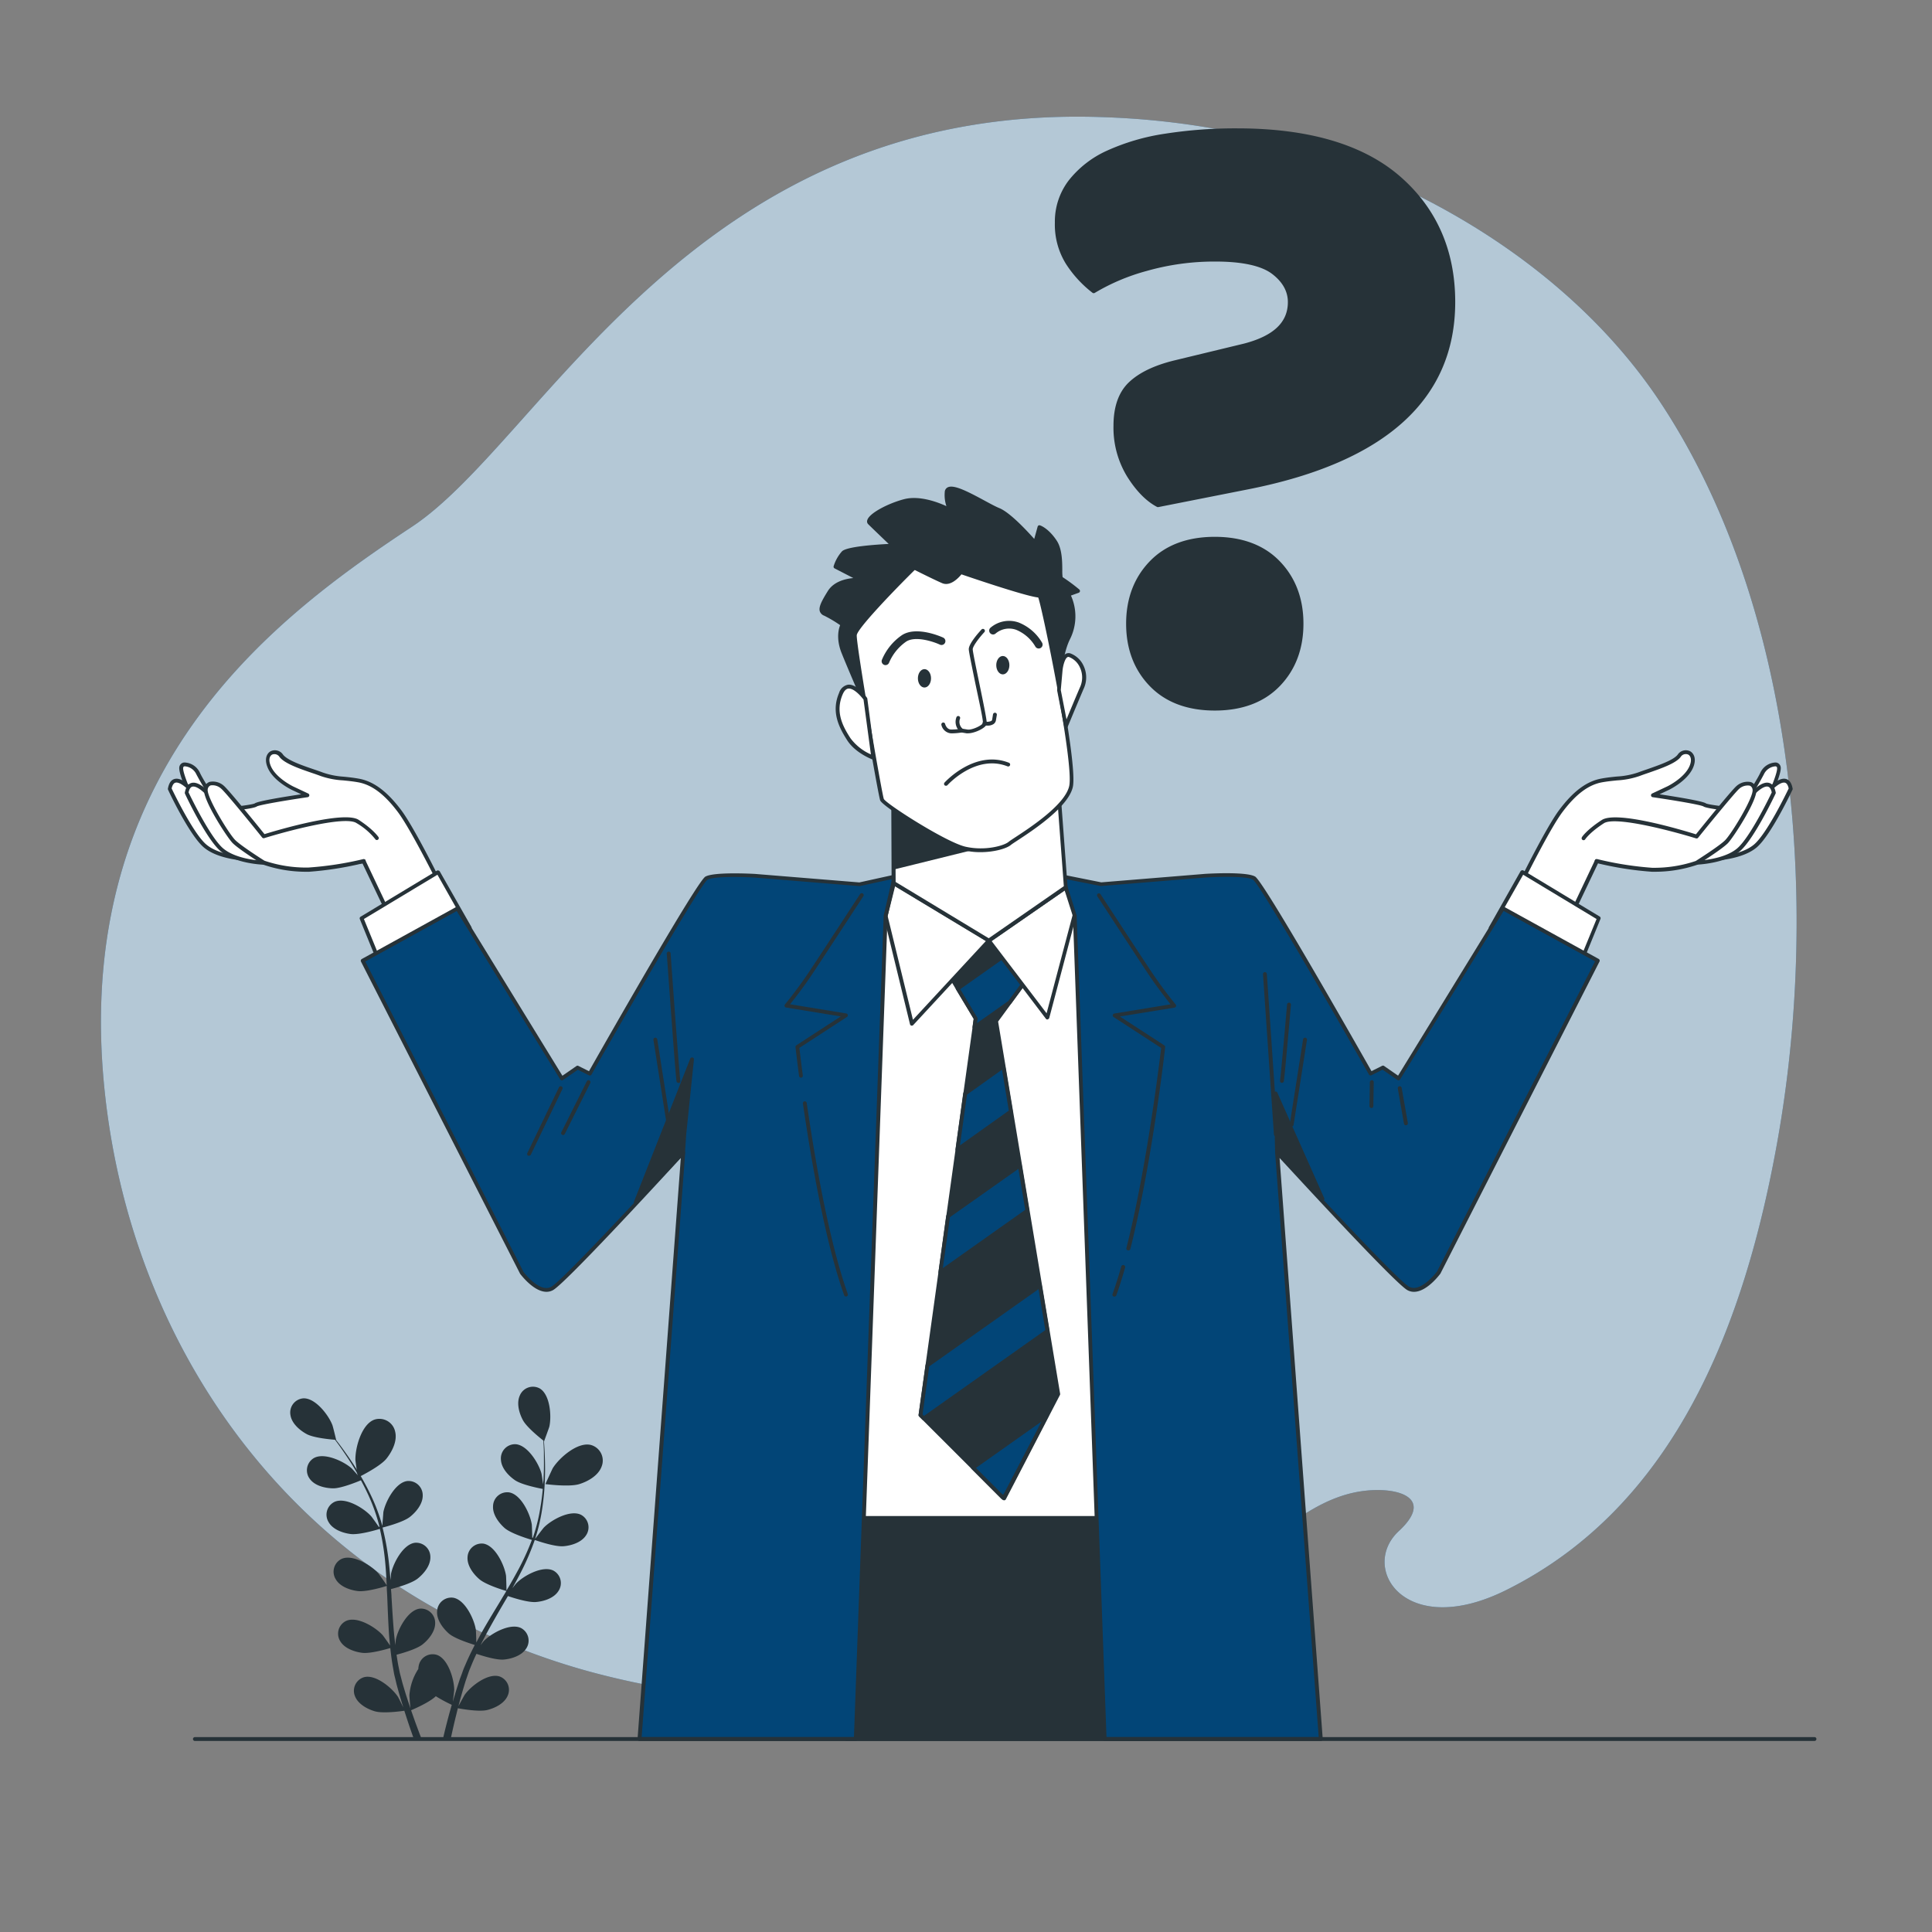<svg xmlns="http://www.w3.org/2000/svg" viewBox="0 0 500 500"><rect x="0" y="0" width="500" height="500" fill="#808080" stroke="none"/><g id="freepik--background-simple--inject-41"><path d="M433.62,110.35q-2.3-3.84-4.8-7.53c-22.23-32.66-59.23-55-95.19-65.14a204.26,204.26,0,0,0-48.08-7.36c-105.91-3.85-144.82,83.47-178.94,106s-86.49,61-79.92,141.76c5,61.42,39.93,120.16,103.75,146.88a180.85,180.85,0,0,0,22.15,7.65,212,212,0,0,0,46.77,7.19c48.25,2.15,87.43-9.49,125.75-38.77,8.91-6.81,17.77-14.49,29.33-15.33,8.41-.61,16.37,2.4,7.59,10.53-10.32,9.54,1.59,28.31,27.79,15.27,43.77-21.78,61.77-68.78,70.25-116.57C470.48,236.26,465.44,163.32,433.62,110.35Z" style="fill:#024577"></path><path d="M433.62,110.35q-2.3-3.84-4.8-7.53c-22.23-32.66-59.23-55-95.19-65.14a204.26,204.26,0,0,0-48.08-7.36c-105.91-3.85-144.82,83.47-178.94,106s-86.49,61-79.92,141.76c5,61.42,39.93,120.16,103.75,146.88a180.85,180.85,0,0,0,22.15,7.65,212,212,0,0,0,46.77,7.19c48.25,2.15,87.43-9.49,125.75-38.77,8.91-6.81,17.77-14.49,29.33-15.33,8.41-.61,16.37,2.4,7.59,10.53-10.32,9.54,1.59,28.31,27.79,15.27,43.77-21.78,61.77-68.78,70.25-116.57C470.48,236.26,465.44,163.32,433.62,110.35Z" style="fill:#fff;opacity:0.7"></path></g><g id="freepik--Plant--inject-41"><path d="M149.94,384.08c-2.64.83-8.79,0-8.79,0s1.77-3.89,1.91-4.12c1.66-2.68,6.45-6.88,9.88-6a4.18,4.18,0,0,1,2.76,5.57C154.85,381.87,152.19,383.38,149.94,384.08Z" style="fill:#263238"></path><path d="M92.66,382.36c-.06,0-.67-4.21-.68-4.49-.09-3.15,1.59-9.29,4.92-10.47a4.17,4.17,0,0,1,5.37,3.13c.59,2.42-.8,5.15-2.28,7C98.24,379.65,92.66,382.36,92.66,382.36Z" style="fill:#263238"></path><path d="M93.73,427.75c2.06.26,6.14-.9,7.28-1.24.19,1.76.41,3.49.72,5.19.14.73.24,1.49.42,2.18s.34,1.4.5,2.09c.39,1.41.74,2.72,1.14,4,.19.67.39,1.28.59,1.92-.49-1-1.29-2.6-1.38-2.74-1.52-2.32-5.81-5.91-8.8-5.09A3.67,3.67,0,0,0,91.88,439c.79,2,3.17,3.32,5.16,3.89,2.19.63,7-.06,7.6-.15.5,1.56,1,3.08,1.48,4.49.32.93.63,1.8.93,2.65h2c-.4-1-.81-2.11-1.24-3.27s-.94-2.61-1.42-4c.54-.23,4.72-2,6.4-3.63a39,39,0,0,0,4.13,2.23c-.46,1.58-.88,3.12-1.25,4.56s-.71,2.81-1,4.11h2c.25-1.17.52-2.37.82-3.67s.66-2.7,1-4.12c.59.11,5.38,1,7.59.46,2-.49,4.44-1.68,5.3-3.69a3.67,3.67,0,0,0-2.11-5c-3-.93-7.39,2.48-9,4.74-.1.15-1.12,2-1.62,2.94.22-.86.45-1.71.7-2.6.35-1.28.76-2.63,1.16-3.93l.69-2c.22-.7.52-1.33.78-2,.4-1,.86-2,1.32-3,1.28.43,5.07,1.65,7.07,1.48s4.64-1,5.8-2.84a3.68,3.68,0,0,0-1.32-5.31c-2.79-1.37-7.68,1.34-9.61,3.33-.07.06-.43.52-.86,1.08.48-1,1-1.92,1.47-2.87,1.46-2.7,3-5.4,4.6-8.12l1-1.7c1.08.37,5.18,1.72,7.27,1.54s4.64-1,5.8-2.84a3.67,3.67,0,0,0-1.32-5.3c-2.79-1.37-7.68,1.33-9.61,3.32-.07.07-.51.63-1,1.25.83-1.49,1.64-3,2.4-4.49a65.51,65.51,0,0,0,3.41-8c.38.14,5.15,1.83,7.47,1.62,2.07-.18,4.64-1,5.81-2.84a3.67,3.67,0,0,0-1.33-5.3c-2.78-1.37-7.68,1.33-9.61,3.32-.14.14-1.69,2.15-2.22,2.89l0-.09a46.88,46.88,0,0,0,1.89-8.31,63.65,63.65,0,0,0,.62-7.58c.08-2.36,0-4.51-.07-6.42-.05-1-.12-2-.19-2.86l.05,0s1.3-3.53,1.35-3.76c.61-2.7.2-8.28-2.47-9.87a3.67,3.67,0,0,0-5.16,1.79c-.92,2-.19,4.58.79,6.41s4.43,4.6,5.29,5.27c.06.92.11,1.9.14,3,0,1.91.06,4.06-.07,6.41,0,.62-.09,1.29-.14,1.94-.15-1.11-.37-2.64-.41-2.78-.7-2.68-3.64-7.45-6.73-7.62a3.67,3.67,0,0,0-3.77,4c.1,2.19,1.95,4.16,3.66,5.33s6.2,2.07,7.17,2.24c-.13,1.44-.3,2.92-.56,4.45a46.85,46.85,0,0,1-2,8.18l-.17,0c0-1-.09-3.23-.11-3.41-.41-2.75-2.8-7.81-5.86-8.32a3.67,3.67,0,0,0-4.17,3.53c-.15,2.19,1.48,4.34,3,5.7,1.81,1.55,6.86,3,7.05,3.07a64.52,64.52,0,0,1-3.47,7.63c-1,1.83-2,3.65-3.1,5.46,0-.73-.09-3.61-.12-3.82-.4-2.74-2.79-7.8-5.85-8.31A3.68,3.68,0,0,0,121,403c-.14,2.18,1.48,4.34,3.05,5.69,1.76,1.52,6.6,2.94,7,3.06-.49.82-1,1.65-1.48,2.47-1.62,2.68-3.26,5.35-4.79,8.05-.53.93-1,1.87-1.52,2.81,0-1.1-.08-3.1-.11-3.27-.4-2.74-2.79-7.8-5.85-8.32a3.68,3.68,0,0,0-4.18,3.53c-.14,2.19,1.48,4.34,3,5.7s5.61,2.63,6.75,3c-.81,1.57-1.58,3.14-2.26,4.72-.29.69-.62,1.38-.85,2.06s-.49,1.35-.74,2c-.45,1.39-.88,2.68-1.27,4-.2.66-.37,1.28-.56,1.93.15-1.12.36-2.89.36-3.05,0-2.78-1.58-8.14-4.53-9.11a3.67,3.67,0,0,0-4.66,2.85,4.48,4.48,0,0,0-.1.81,14.37,14.37,0,0,0-2.31,6.82c0,.17.16,2.28.27,3.35-.29-.84-.57-1.68-.85-2.56-.42-1.26-.81-2.61-1.2-3.92l-.54-2.07c-.2-.7-.31-1.4-.46-2.1-.21-1-.38-2.13-.54-3.21,1.31-.34,5.15-1.42,6.72-2.66s3.32-3.38,3.27-5.57a3.67,3.67,0,0,0-4-3.69c-3.08.38-5.67,5.34-6.19,8.07,0,.09-.06.67-.11,1.37-.13-1.06-.26-2.12-.36-3.2-.27-3.06-.45-6.18-.64-9.31,0-.65-.09-1.31-.13-2,1.1-.28,5.27-1.41,6.91-2.72s3.33-3.38,3.28-5.57a3.68,3.68,0,0,0-4-3.69c-3.08.39-5.67,5.35-6.19,8.07,0,.1-.07.8-.13,1.59-.13-1.7-.28-3.4-.48-5.07A66,66,0,0,0,99,395.33c.39-.1,5.3-1.33,7.12-2.78,1.62-1.29,3.33-3.38,3.28-5.57a3.68,3.68,0,0,0-4-3.69c-3.08.39-5.67,5.35-6.19,8.07,0,.2-.22,2.73-.26,3.64a.36.36,0,0,0,0-.1,47.09,47.09,0,0,0-3-8,66.17,66.17,0,0,0-3.67-6.67c-1.24-2-2.49-3.77-3.61-5.32-.61-.84-1.18-1.59-1.73-2.28H87s-.87-3.65-1-3.87c-1-2.59-4.4-7-7.5-6.87a3.68,3.68,0,0,0-3.33,4.34c.33,2.16,2.38,3.92,4.2,4.91s6.24,1.39,7.32,1.47c.56.74,1.14,1.53,1.76,2.42,1.08,1.57,2.29,3.35,3.48,5.37.31.54.63,1.14.95,1.71-.74-.85-1.76-2-1.88-2.1-2.06-1.85-7.14-4.21-9.81-2.64a3.68,3.68,0,0,0-1,5.38c1.29,1.77,3.92,2.39,6,2.43s6.31-1.7,7.22-2.08c.69,1.27,1.36,2.59,2,4a47.36,47.36,0,0,1,2.8,8l-.16.07c-.59-.86-1.86-2.65-2-2.78-1.85-2.07-6.63-5-9.47-3.71a3.68,3.68,0,0,0-1.53,5.25c1.08,1.9,3.63,2.81,5.68,3.07,2.37.3,7.38-1.27,7.57-1.33A64.42,64.42,0,0,1,99.66,404c.2,2.07.32,4.16.42,6.27-.39-.62-2.06-3-2.2-3.12-1.85-2.07-6.63-5-9.47-3.71a3.68,3.68,0,0,0-1.53,5.25c1.08,1.9,3.63,2.81,5.68,3.07,2.31.3,7.13-1.19,7.53-1.32,0,1,.1,1.91.13,2.87.13,3.13.24,6.27.44,9.36.07,1.08.18,2.13.29,3.19-.62-.91-1.78-2.54-1.9-2.67-1.85-2.07-6.63-5-9.47-3.7a3.66,3.66,0,0,0-1.53,5.24C89.13,426.58,91.68,427.49,93.73,427.75Z" style="fill:#263238"></path></g><g id="freepik--Symbol--inject-41"><path d="M299.66,130.78q-4-2.1-7.48-7.6a23.55,23.55,0,0,1-3.51-13q0-7.24,3.86-10.87t11.34-5.5L322.1,89.4q11.7-3,11.69-11.22,0-4.44-4.32-7.72t-14.85-3.27a64.23,64.23,0,0,0-18,2.45,53.32,53.32,0,0,0-13.56,5.73A28.9,28.9,0,0,1,276.28,68a18.73,18.73,0,0,1-2.81-10.41A17,17,0,0,1,277,47a25.88,25.88,0,0,1,9.7-7.48,55.84,55.84,0,0,1,14.73-4.33,117,117,0,0,1,18.82-1.4Q347.82,33.75,362,46t14.14,32.15q0,37.41-52.84,47.93Zm-7.72,30.63q0-9.58,6-15.78t16.49-6.2q10.51,0,16.48,6.2t6,15.78q0,9.6-6,15.78t-16.48,6.2q-10.53,0-16.49-6.2T291.94,161.41Z" style="fill:#263238"></path><path d="M314.39,183.89c-7.12,0-12.79-2.14-16.85-6.35s-6.1-9.63-6.1-16.13,2.05-11.92,6.1-16.13,9.73-6.35,16.85-6.35,12.79,2.14,16.84,6.35,6.1,9.64,6.1,16.13-2.05,11.93-6.1,16.13S321.51,183.89,314.39,183.89Zm0-44c-6.84,0-12.27,2-16.13,6s-5.82,9.21-5.82,15.43,2,11.42,5.82,15.44,9.29,6,16.13,6,12.26-2,16.12-6,5.82-9.21,5.82-15.44S334.38,150,330.51,146,321.23,139.93,314.39,139.93Zm-14.73-8.65a.53.53,0,0,1-.24-.06c-2.71-1.43-5.29-4-7.67-7.77a24.24,24.24,0,0,1-3.58-13.24c0-4.95,1.35-8.73,4-11.24s6.52-4.35,11.57-5.61L322,88.91c7.6-2,11.3-5.49,11.3-10.73,0-2.78-1.38-5.25-4.12-7.32s-7.68-3.17-14.55-3.17a64,64,0,0,0-17.86,2.43,53.34,53.34,0,0,0-13.43,5.67.53.53,0,0,1-.58,0,29.71,29.71,0,0,1-6.89-7.49A19.25,19.25,0,0,1,273,57.6a17.53,17.53,0,0,1,3.61-10.94A26.43,26.43,0,0,1,286.47,39a56.45,56.45,0,0,1,14.86-4.37,118.08,118.08,0,0,1,18.9-1.41c18.43,0,32.58,4.17,42.07,12.4s14.31,19.19,14.31,32.53c0,25.09-17.91,41.38-53.24,48.42l-23.62,4.67Zm15-64.59c7.09,0,12.19,1.13,15.15,3.37s4.52,5,4.52,8.12c0,5.68-4.05,9.62-12.06,11.7L304,94.33c-4.88,1.22-8.63,3-11.12,5.37s-3.7,5.84-3.7,10.51a23.19,23.19,0,0,0,3.43,12.71c2.23,3.5,4.63,6,7.14,7.34l23.44-4.64c34.79-6.93,52.43-22.89,52.43-47.44,0-13-4.7-23.73-14-31.78s-23.23-12.15-41.41-12.15a116.08,116.08,0,0,0-18.74,1.4,55.58,55.58,0,0,0-14.6,4.28,25.45,25.45,0,0,0-9.51,7.34A16.51,16.51,0,0,0,274,57.6a18.25,18.25,0,0,0,2.73,10.13,28.47,28.47,0,0,0,6.39,7,54.91,54.91,0,0,1,13.39-5.6A64.86,64.86,0,0,1,314.62,66.69Z" style="fill:#263238"></path></g><g id="freepik--Character--inject-41"><polygon points="217.09 289.92 219.07 450.06 297.4 450.06 290.96 291.9 217.09 289.92" style="fill:#263238"></polygon><path d="M297.4,450.56H219.07a.5.5,0,0,1-.5-.5l-2-160.14a.55.55,0,0,1,.15-.36.49.49,0,0,1,.37-.14l73.87,2a.51.51,0,0,1,.49.48L297.9,450a.46.46,0,0,1-.14.36A.48.48,0,0,1,297.4,450.56Zm-77.84-1h77.32l-6.4-157.17-72.89-2Z" style="fill:#263238"></path><polygon points="217.09 232.71 219.07 392.85 297.4 392.85 290.96 234.69 217.09 232.71" style="fill:#fff"></polygon><path d="M297.4,393.35H219.07a.5.5,0,0,1-.5-.5l-2-160.13a.51.51,0,0,1,.15-.36.46.46,0,0,1,.37-.15l73.87,2a.49.49,0,0,1,.49.47l6.44,158.16a.48.48,0,0,1-.14.37A.51.51,0,0,1,297.4,393.35Zm-77.84-1h77.32l-6.4-157.17-72.89-2Z" style="fill:#263238"></path><polygon points="244.34 249.98 252.5 263.58 238.23 366.22 259.75 387.75 273.8 360.79 257.71 264.26 265.87 253.16 256.81 238.65 244.34 249.98" style="fill:#263238"></polygon><path d="M259.75,388.25a.47.47,0,0,1-.35-.15l-21.53-21.52a.52.52,0,0,1-.14-.43L252,263.68l-8.06-13.44a.49.49,0,0,1,.09-.63l12.46-11.33a.54.54,0,0,1,.41-.12.49.49,0,0,1,.35.23l9.06,14.5a.5.5,0,0,1,0,.56l-8,10.93,16.05,96.32a.51.51,0,0,1-.05.32l-14,27a.5.5,0,0,1-.37.26Zm-21-22.2,20.86,20.86,13.66-26.21-16.06-96.36a.52.52,0,0,1,.09-.38l8-10.83-8.57-13.7L245,250.08l8,13.24a.55.55,0,0,1,.07.33Z" style="fill:#263238"></path><polygon points="252.5 263.58 252.19 265.83 261.29 259.39 265.87 253.16 261.5 246.16 247.85 255.82 252.5 263.58" style="fill:#024577"></polygon><path d="M252.19,266.33a.5.5,0,0,1-.26-.08.5.5,0,0,1-.24-.49l.29-2.08-4.56-7.6a.49.49,0,0,1,.14-.67l13.65-9.65a.53.53,0,0,1,.39-.09.5.5,0,0,1,.32.23l4.37,7a.5.5,0,0,1,0,.56l-4.57,6.23a.6.6,0,0,1-.12.11l-9.1,6.44A.53.53,0,0,1,252.19,266.33ZM248.51,256l4.42,7.36a.55.55,0,0,1,.07.33l-.16,1.1,8.1-5.72,4.33-5.9-3.91-6.25Z" style="fill:#263238"></path><polygon points="247.78 297.55 261.63 287.75 259.68 276.05 249.79 283.04 247.78 297.55" style="fill:#024577"></polygon><path d="M247.78,298a.48.48,0,0,1-.26-.07.51.51,0,0,1-.24-.49l2-14.51a.5.5,0,0,1,.21-.34l9.88-7a.49.49,0,0,1,.48-.05.51.51,0,0,1,.3.38l1.95,11.7a.51.51,0,0,1-.2.49L248.07,298A.52.52,0,0,1,247.78,298Zm2.48-14.71-1.83,13.14,12.65-9-1.76-10.6Z" style="fill:#263238"></path><polygon points="260.15 386.98 270.94 366.27 251.81 379.81 259.47 387.47 260.15 386.98" style="fill:#024577"></polygon><path d="M259.47,388a.51.51,0,0,1-.36-.15l-7.65-7.66a.49.49,0,0,1-.15-.4.49.49,0,0,1,.21-.36l19.13-13.53a.5.5,0,0,1,.62,0,.49.49,0,0,1,.11.6L260.6,387.21a.55.55,0,0,1-.16.18l-.68.48A.46.46,0,0,1,259.47,388Zm.68-1h0Zm-7.57-7.11,6.94,6.94.24-.17,9.78-18.76Z" style="fill:#263238"></path><polygon points="263.94 301.63 245.38 314.76 243.37 329.26 265.89 313.33 263.94 301.63" style="fill:#024577"></polygon><path d="M243.37,329.76a.48.48,0,0,1-.26-.07.5.5,0,0,1-.24-.5l2-14.5a.52.52,0,0,1,.2-.34l18.56-13.12a.5.5,0,0,1,.79.32l1.94,11.7a.47.47,0,0,1-.2.49l-22.52,15.93A.52.52,0,0,1,243.37,329.76ZM245.85,315,244,328.19l21.33-15.09-1.77-10.6Z" style="fill:#263238"></path><polygon points="269.13 332.76 240.02 353.35 238.23 366.22 239.09 367.08 271.08 344.46 269.13 332.76" style="fill:#024577"></polygon><path d="M239.09,367.58a.5.5,0,0,1-.36-.14l-.86-.86a.52.52,0,0,1-.14-.43l1.79-12.87a.54.54,0,0,1,.21-.34l29.11-20.59a.5.5,0,0,1,.78.33l1.95,11.7a.53.53,0,0,1-.2.49l-32,22.62A.52.52,0,0,1,239.09,367.58Zm-.33-1.53.38.38,31.39-22.2-1.76-10.6-28.29,20Z" style="fill:#263238"></path><polygon points="255.9 243.41 235.96 264.94 229.16 237.07 231.29 228.53 255.9 243.41" style="fill:#fff"></polygon><path d="M236,265.44l-.13,0a.5.5,0,0,1-.36-.36l-6.79-27.87a.49.49,0,0,1,0-.24l2.13-8.54a.52.52,0,0,1,.29-.34.51.51,0,0,1,.45,0L256.16,243a.5.5,0,0,1,.24.36.51.51,0,0,1-.13.41l-19.94,21.53A.52.52,0,0,1,236,265.44Zm-6.28-28.37,6.55,26.85,18.89-20.4-23.5-14.21Z" style="fill:#263238"></path><polygon points="255.9 243.41 271.08 263.35 278.33 235.94 275.84 229.59 255.9 243.41" style="fill:#fff"></polygon><path d="M271.08,263.85a.53.53,0,0,1-.4-.19l-15.18-20a.46.46,0,0,1-.09-.38.48.48,0,0,1,.21-.33l19.93-13.82a.53.53,0,0,1,.44-.07.56.56,0,0,1,.32.3l2.49,6.34a.55.55,0,0,1,0,.31l-7.25,27.42a.48.48,0,0,1-.39.36Zm-14.46-20.32,14.24,18.71L277.81,236l-2.2-5.6Z" style="fill:#263238"></path><path d="M113.6,228.27s-6.8-13.84-10.2-18.37-6.81-7.26-10.66-7.94-6.58-.45-9.53-1.59-8.85-2.72-10.43-4.76-4.54-.68-3.18,2.72S75.73,204,75.73,204l3.85,1.81s-12.47,1.82-13.38,2.5-11.8,1.59-11.8,1.59,4.77,8.39,11.57,12.25,28.13.68,28.13.68l6.35,13.38Z" style="fill:#fff"></path><path d="M100.45,236.71l-.15,0a.5.5,0,0,1-.3-.27l-6.2-13c-3,.42-21.61,2.87-28.07-.79C58.88,218.7,54.17,210.49,54,210.14a.51.51,0,0,1,0-.48.49.49,0,0,1,.4-.26c5.19-.43,10.93-1.11,11.55-1.49.79-.6,8-1.76,12-2.35l-2.36-1.11c-.2-.09-5-2.39-6.37-5.93-.87-2.18-.12-3.56.79-4.08a2.52,2.52,0,0,1,3.24.86c1.14,1.47,5,2.8,7.86,3.77.88.3,1.7.58,2.36.83A20.17,20.17,0,0,0,88.88,201c1.22.12,2.49.25,3.94.51,3.84.67,7.32,3.26,11,8.13,3.39,4.52,10,17.88,10.25,18.45a.5.5,0,0,1-.19.65l-13.15,7.94A.59.59,0,0,1,100.45,236.71ZM94.1,222.33a.49.49,0,0,1,.45.28l6.11,12.88L113,228.08c-1.16-2.33-7-13.87-10-17.88-3.5-4.66-6.78-7.12-10.35-7.75-1.42-.25-2.67-.37-3.87-.49A21.32,21.32,0,0,1,83,200.84c-.65-.25-1.45-.53-2.32-.82-3.12-1.07-7-2.4-8.33-4.1a1.55,1.55,0,0,0-1.95-.62c-.57.33-1,1.26-.36,2.84,1.27,3.19,5.82,5.39,5.87,5.41l3.85,1.81a.52.52,0,0,1,.29.53.51.51,0,0,1-.43.42c-5.89.86-12.5,2-13.16,2.4-.86.65-8,1.34-11.24,1.62,1.29,2,5.48,8.27,11,11.38,6.58,3.73,27.59.65,27.8.62Z" style="fill:#263238"></path><path d="M50.11,207.66s-3.5-7.45-3.21-9.06,3.36-.58,4.38,1.61,4.53,7.45,4.53,7.45Z" style="fill:#fff"></path><path d="M55.81,208.16h-5.7a.51.51,0,0,1-.45-.29c-.6-1.27-3.56-7.68-3.25-9.36a1.39,1.39,0,0,1,1.27-1.18A4.55,4.55,0,0,1,51.74,200c1,2.14,4.45,7.34,4.49,7.39a.51.51,0,0,1-.42.78Zm-5.38-1h4.45a77.58,77.58,0,0,1-4.05-6.74,3.58,3.58,0,0,0-3-2.1c-.32,0-.39.2-.42.37C47.21,199.71,49.11,204.3,50.43,207.16Z" style="fill:#263238"></path><path d="M43.9,204.11s5.44,11.57,9.07,14.74,10.89,3.41,10.89,3.41-8.62-9.08-10.43-12.48S45,198.21,43.9,204.11Z" style="fill:#fff"></path><path d="M63.86,222.76h0c-.3,0-7.48-.27-11.2-3.53s-9-14.43-9.19-14.91a.45.45,0,0,1,0-.3c.28-1.49.93-2.32,1.92-2.47,2.82-.43,7.19,5.47,8.54,8,1.76,3.3,10.27,12.27,10.35,12.36a.51.51,0,0,1-.36.85ZM44.42,204.05c.65,1.36,5.59,11.55,8.88,14.43,2.56,2.24,7.11,3,9.31,3.18-2.26-2.42-8.13-8.84-9.63-11.64s-5.51-7.79-7.5-7.48C45,202.62,44.63,203.12,44.42,204.05Z" style="fill:#263238"></path><path d="M48.28,205.13s5.44,11.57,9.07,14.75,10.89,3.4,10.89,3.4-8.62-9.07-10.43-12.48S49.41,199.24,48.28,205.13Z" style="fill:#fff"></path><path d="M68.24,223.78h0c-.3,0-7.47-.27-11.2-3.53s-9-14.43-9.19-14.9a.48.48,0,0,1,0-.31q.43-2.23,1.92-2.46c2.83-.44,7.19,5.46,8.54,8,1.76,3.3,10.27,12.27,10.35,12.37a.49.49,0,0,1,.1.54A.51.51,0,0,1,68.24,223.78ZM48.8,205.07c.65,1.36,5.59,11.55,8.88,14.43,2.57,2.24,7.11,3,9.32,3.18-2.27-2.42-8.14-8.83-9.63-11.64s-5.52-7.77-7.51-7.47C49.36,203.64,49,204.15,48.8,205.07Z" style="fill:#263238"></path><path d="M97.5,216.93s-1.14-1.82-5-4.31-24.27,3.85-24.27,3.85-9.3-11.56-10.66-12.7-3.86-1.81-4.31.46,5.67,12,7.26,13.61,7.71,5.44,7.71,5.44a33.43,33.43,0,0,0,11.57,1.81,85.24,85.24,0,0,0,14.29-2.26" style="fill:#fff"></path><path d="M78.84,225.61a34.11,34.11,0,0,1-10.78-1.86L68,223.7c-.25-.16-6.19-3.9-7.79-5.51-1.41-1.41-7.93-11.43-7.4-14.06a2.17,2.17,0,0,1,1.4-1.77,4.23,4.23,0,0,1,3.72,1c1.28,1.07,9.09,10.73,10.52,12.51,3.23-1,20.58-6.15,24.36-3.7s5.09,4.39,5.14,4.46a.49.49,0,0,1-.16.69.48.48,0,0,1-.68-.16h0A17.41,17.41,0,0,0,92.24,213c-3-1.95-18.24,2.16-23.85,3.91a.5.5,0,0,1-.54-.16c-3.2-4-9.54-11.76-10.59-12.63a3.3,3.3,0,0,0-2.75-.86,1.22,1.22,0,0,0-.75,1c-.38,1.88,5.39,11.42,7.12,13.15,1.46,1.46,7,5,7.58,5.35a33.74,33.74,0,0,0,11.33,1.76A85.81,85.81,0,0,0,94,222.34a.5.5,0,0,1,.24,1,86.21,86.21,0,0,1-14.39,2.28C79.49,225.61,79.16,225.61,78.84,225.61Z" style="fill:#263238"></path><polygon points="121.52 240.14 113.35 225.69 93.56 237.63 98.58 249.89 121.52 240.14" style="fill:#fff"></polygon><path d="M98.58,250.39a.65.65,0,0,1-.19,0,.51.51,0,0,1-.27-.27l-5-12.26a.51.51,0,0,1,.21-.62l19.79-11.94a.49.49,0,0,1,.39,0,.52.52,0,0,1,.31.23L122,239.9a.51.51,0,0,1,0,.4.49.49,0,0,1-.28.3l-22.94,9.75A.65.65,0,0,1,98.58,250.39Zm-4.4-12.55,4.67,11.39,22-9.33-7.64-13.52Z" style="fill:#263238"></path><path d="M229.16,237.07l-7.71,213H165.52l11.31-151.78s-30.48,33.31-33.94,35.19-7.85-4.08-7.85-4.08L93.87,248.63l24.51-13.51,27,44,4.08-2.83,3.14,1.57s28-49.33,30.17-50.59,12.57-.63,12.57-.63l27,2.2,9.15-2Z" style="fill:#024577"></path><path d="M221.45,450.56H165.52a.51.51,0,0,1-.37-.16A.53.53,0,0,1,165,450l11.2-150.34c-5.32,5.8-29.91,32.5-33.09,34.23-3.79,2.07-8.31-4-8.5-4.23L93.42,248.86a.51.51,0,0,1,.21-.67l24.51-13.51a.51.51,0,0,1,.67.17l26.74,43.55,3.66-2.53a.5.5,0,0,1,.5,0l2.72,1.36c3.79-6.68,27.92-49.11,30.12-50.36s11.77-.76,12.85-.7l27,2.2,9.07-2a.49.49,0,0,1,.46.13.51.51,0,0,1,.13.47l-2.36,10.17L222,450.07A.51.51,0,0,1,221.45,450.56Zm-55.39-1H221l7.69-212.51a.44.44,0,0,1,0-.1l2.19-9.45-8.37,1.82h-.15l-27-2.2c-2.83-.17-10.58-.41-12.28.56-1.68,1.14-18.85,30.77-30,50.41a.5.5,0,0,1-.66.2l-2.88-1.44-3.84,2.66a.49.49,0,0,1-.39.08.5.5,0,0,1-.32-.23L118.2,235.78,94.54,248.83l40.94,80.33h0s4.14,5.53,7.17,3.87c2.68-1.46,23.29-23.59,33.81-35.09a.5.5,0,0,1,.57-.12.51.51,0,0,1,.3.5Z" style="fill:#263238"></path><polygon points="177.14 293.56 179.09 274.16 164.54 311.16 176.83 298.28 177.14 293.56" style="fill:#263238"></polygon><path d="M164.54,311.66a.5.5,0,0,1-.27-.08.5.5,0,0,1-.2-.6l14.56-37a.51.51,0,0,1,.58-.31.5.5,0,0,1,.38.54l-2,19.4-.31,4.7a.5.5,0,0,1-.14.31L164.9,311.5A.48.48,0,0,1,164.54,311.66Zm13.69-34L165.94,309l10.4-10.91.3-4.53v0Zm-1.4,20.57h0Z" style="fill:#263238"></path><path d="M175.57,280.24a.5.5,0,0,1-.49-.43c-.32-2.19-2.43-31.77-2.52-33a.5.5,0,1,1,1-.07c0,.31,2.2,30.8,2.51,33a.5.5,0,0,1-.43.56Z" style="fill:#263238"></path><path d="M173.06,291.55a.5.5,0,0,1-.5-.42l-3.45-22a.49.49,0,0,1,.41-.57.51.51,0,0,1,.58.42l3.45,22a.49.49,0,0,1-.41.57Z" style="fill:#263238"></path><path d="M136.92,299.09a.44.44,0,0,1-.22,0,.5.5,0,0,1-.23-.66l8.17-17a.5.5,0,1,1,.9.43l-8.17,17A.48.48,0,0,1,136.92,299.09Z" style="fill:#263238"></path><path d="M145.72,293.75a.54.54,0,0,1-.22-.05.51.51,0,0,1-.23-.67l6.6-13.2a.49.49,0,0,1,.67-.22.5.5,0,0,1,.23.67l-6.6,13.19A.5.5,0,0,1,145.72,293.75Z" style="fill:#263238"></path><path d="M218.94,335.54a.48.48,0,0,1-.47-.33c-4.83-13.51-8.47-34.44-10.68-49.63a.5.5,0,0,1,.42-.56.51.51,0,0,1,.57.42c2.2,15.14,5.83,36,10.63,49.44a.49.49,0,0,1-.31.63A.45.45,0,0,1,218.94,335.54Z" style="fill:#263238"></path><path d="M207.3,278.9a.51.51,0,0,1-.5-.43c-.6-4.56-.93-7.45-.93-7.47a.51.51,0,0,1,.23-.48l11.48-7.47-14.12-2.3a.49.49,0,0,1-.39-.32.51.51,0,0,1,.09-.5s3.16-3.8,6.25-8.44,13.09-20,13.19-20.1a.51.51,0,0,1,.7-.15.5.5,0,0,1,.14.69c-.1.16-10.09,15.46-13.2,20.12-2.35,3.52-4.72,6.55-5.77,7.85L219,262.28a.5.5,0,0,1,.41.39.51.51,0,0,1-.22.52l-12.31,8c.1.85.4,3.45.89,7.15a.5.5,0,0,1-.43.56Z" style="fill:#263238"></path><path d="M393.73,228.27s6.8-13.84,10.21-18.37,6.8-7.26,10.66-7.94,6.57-.45,9.52-1.59,8.85-2.72,10.44-4.76,4.53-.68,3.17,2.72-6.12,5.67-6.12,5.67l-3.86,1.81s12.48,1.82,13.38,2.5,11.8,1.59,11.8,1.59-4.77,8.39-11.57,12.25-28.12.68-28.12.68l-6.35,13.38Z" style="fill:#fff"></path><path d="M406.88,236.71a.55.55,0,0,1-.25-.07l-13.16-7.94a.51.51,0,0,1-.19-.65c.28-.57,6.87-13.93,10.26-18.45,3.65-4.87,7.14-7.46,11-8.13,1.45-.26,2.72-.39,3.94-.51a20.1,20.1,0,0,0,5.49-1.06c.67-.25,1.48-.53,2.36-.83,2.84-1,6.72-2.3,7.86-3.77a2.51,2.51,0,0,1,3.24-.86c.91.52,1.67,1.9.8,4.08-1.42,3.54-6.18,5.84-6.38,5.93l-2.36,1.11c3.92.59,11.17,1.75,12,2.35.61.38,6.35,1.06,11.54,1.49a.49.49,0,0,1,.39.74c-.19.35-4.91,8.56-11.75,12.44-6.46,3.66-25.12,1.21-28.08.79l-6.19,13a.52.52,0,0,1-.31.27Zm-12.5-8.63,12.29,7.41,6.11-12.88a.51.51,0,0,1,.53-.28c.21,0,21.23,3.11,27.8-.62,5.49-3.11,9.69-9.33,11-11.38-3.21-.28-10.38-1-11.25-1.62-.64-.41-7.26-1.54-13.15-2.4a.49.49,0,0,1-.42-.42.5.5,0,0,1,.28-.53l3.85-1.81c.05,0,4.61-2.23,5.88-5.41.63-1.58.2-2.51-.36-2.84a1.56,1.56,0,0,0-2,.62c-1.32,1.7-5.21,3-8.33,4.1-.86.29-1.66.57-2.32.82a21.32,21.32,0,0,1-5.75,1.12c-1.2.12-2.45.24-3.87.49-3.56.63-6.85,3.09-10.34,7.75C401.33,214.21,395.54,225.75,394.38,228.08Z" style="fill:#263238"></path><path d="M457.22,207.66s3.5-7.45,3.21-9.06-3.36-.58-4.38,1.61-4.53,7.45-4.53,7.45Z" style="fill:#fff"></path><path d="M457.22,208.16h-5.7a.52.52,0,0,1-.44-.27.47.47,0,0,1,0-.51s3.49-5.25,4.49-7.39a4.52,4.52,0,0,1,4-2.66,1.39,1.39,0,0,1,1.27,1.18c.31,1.68-2.65,8.09-3.25,9.36A.51.51,0,0,1,457.22,208.16Zm-4.77-1h4.45c1.33-2.86,3.22-7.45,3-8.47,0-.17-.1-.33-.42-.37a3.59,3.59,0,0,0-3,2.1A77.58,77.58,0,0,1,452.45,207.16Z" style="fill:#263238"></path><path d="M463.43,204.11s-5.44,11.57-9.07,14.74-10.89,3.41-10.89,3.41,8.62-9.08,10.44-12.48S462.3,198.21,463.43,204.11Z" style="fill:#fff"></path><path d="M443.47,222.76a.5.5,0,0,1-.45-.3.51.51,0,0,1,.09-.55c.09-.09,8.6-9.06,10.36-12.36,1.35-2.53,5.72-8.44,8.54-8,1,.15,1.63,1,1.91,2.47a.51.51,0,0,1,0,.3c-.23.48-5.53,11.7-9.2,14.91s-10.9,3.52-11.2,3.53Zm18.21-20.23c-2,0-5.91,4.83-7.33,7.49s-7.37,9.22-9.63,11.64c2.2-.22,6.75-.94,9.31-3.18,3.29-2.88,8.23-13.07,8.88-14.43-.2-.93-.56-1.43-1.05-1.51Z" style="fill:#263238"></path><path d="M459.05,205.13s-5.44,11.57-9.07,14.75-10.89,3.4-10.89,3.4,8.62-9.07,10.44-12.48S457.92,199.24,459.05,205.13Z" style="fill:#fff"></path><path d="M439.09,223.78a.5.5,0,0,1-.45-.3.47.47,0,0,1,.09-.54c.09-.1,8.59-9.07,10.35-12.37,1.35-2.53,5.7-8.43,8.54-8,1,.15,1.64,1,1.92,2.46a.48.48,0,0,1,0,.31c-.22.47-5.53,11.7-9.19,14.9s-10.9,3.52-11.2,3.53Zm18.21-20.23c-2.05,0-5.92,4.83-7.33,7.49-1.5,2.81-7.37,9.22-9.63,11.64,2.2-.22,6.75-.94,9.31-3.18,3.29-2.88,8.23-13.07,8.88-14.43-.2-.92-.56-1.43-1.06-1.5Z" style="fill:#263238"></path><path d="M409.83,216.93s1.14-1.82,5-4.31,24.27,3.85,24.27,3.85,9.3-11.56,10.66-12.7,3.86-1.81,4.31.46-5.67,12-7.26,13.61-7.71,5.44-7.71,5.44a33.43,33.43,0,0,1-11.57,1.81,85,85,0,0,1-14.28-2.26" style="fill:#fff"></path><path d="M428.5,225.61c-.33,0-.66,0-1,0a86,86,0,0,1-14.39-2.28.5.5,0,1,1,.24-1,85.39,85.39,0,0,0,14.18,2.25,33.41,33.41,0,0,0,11.33-1.76c.56-.36,6.12-3.89,7.58-5.35,1.73-1.73,7.5-11.27,7.12-13.15a1.2,1.2,0,0,0-.75-1,3.31,3.31,0,0,0-2.75.86c-1,.87-7.38,8.64-10.59,12.63a.5.5,0,0,1-.54.16c-5.61-1.74-20.84-5.85-23.85-3.91-3.68,2.38-4.82,4.14-4.83,4.15a.5.5,0,1,1-.85-.53c0-.07,1.24-1.93,5.14-4.46s21.13,2.7,24.37,3.7c1.43-1.78,9.23-11.44,10.51-12.51a4.27,4.27,0,0,1,3.72-1,2.15,2.15,0,0,1,1.4,1.77c.53,2.63-6,12.65-7.39,14.06-1.61,1.61-7.55,5.35-7.8,5.51l-.09.05A34,34,0,0,1,428.5,225.61Z" style="fill:#263238"></path><polygon points="385.81 240.14 393.98 225.69 413.78 237.63 408.75 249.89 385.81 240.14" style="fill:#fff"></polygon><path d="M408.75,250.39a.71.71,0,0,1-.2,0l-22.94-9.75a.45.45,0,0,1-.27-.3.47.47,0,0,1,0-.4l8.17-14.46a.52.52,0,0,1,.31-.23.49.49,0,0,1,.39,0L414,237.2a.51.51,0,0,1,.2.62l-5,12.26a.51.51,0,0,1-.27.27A.65.65,0,0,1,408.75,250.39ZM386.52,239.9l22,9.33,4.67-11.39-19-11.46Z" style="fill:#263238"></path><path d="M278.17,237.07l7.71,213h55.94L330.5,298.28s30.48,33.31,33.94,35.19,7.86-4.08,7.86-4.08l41.16-80.76L389,235.12l-27,44-4.09-2.83-3.14,1.57s-28-49.33-30.17-50.59-12.57-.63-12.57-.63l-27,2.2-10-2Z" style="fill:#024577"></path><path d="M341.82,450.56H285.88a.51.51,0,0,1-.5-.49l-7.71-212.92L274.43,227a.51.51,0,0,1,.11-.49.5.5,0,0,1,.47-.16l10,2,26.95-2.2c1.09-.06,10.6-.6,12.86.7s26.33,43.68,30.12,50.36l2.72-1.36a.52.52,0,0,1,.51,0l3.65,2.53,26.75-43.55a.5.5,0,0,1,.66-.17l24.51,13.51a.51.51,0,0,1,.21.67l-41.17,80.76c-.23.32-4.74,6.37-8.54,4.29-3.17-1.73-27.76-28.43-33.09-34.23L342.32,450a.5.5,0,0,1-.14.38A.48.48,0,0,1,341.82,450.56Zm-55.46-1h54.92L330,298.32a.5.5,0,0,1,.31-.5.48.48,0,0,1,.56.12C341.4,309.44,362,331.57,364.68,333c3,1.66,7.17-3.88,7.22-3.94l40.9-80.26-23.67-13.05-26.78,43.59a.48.48,0,0,1-.32.23.49.49,0,0,1-.39-.08l-3.84-2.66-2.88,1.44a.49.49,0,0,1-.65-.2c-11.14-19.64-28.31-49.27-30-50.41-1.69-1-9.44-.73-12.29-.56l-27,2.2h-.14l-9.2-1.82,3,9.42a.51.51,0,0,1,0,.13Z" style="fill:#263238"></path><polygon points="330.5 298.28 330.12 282.95 342.25 310.25 330.5 298.28" style="fill:#263238"></polygon><path d="M342.25,310.75a.47.47,0,0,1-.35-.15l-11.75-12a.53.53,0,0,1-.15-.34L329.62,283a.51.51,0,0,1,.39-.5.49.49,0,0,1,.57.28l12.13,27.3a.49.49,0,0,1-.18.61A.47.47,0,0,1,342.25,310.75ZM331,298.07l9.67,9.86-10-22.48Z" style="fill:#263238"></path><path d="M330.19,294.06a.5.5,0,0,1-.5-.46l-2.83-41.48a.5.5,0,0,1,1-.07l2.83,41.48a.5.5,0,0,1-.47.53Z" style="fill:#263238"></path><path d="M331.76,280.24h-.07a.5.5,0,0,1-.42-.56c.3-2.16,1.81-19.56,1.82-19.73a.53.53,0,0,1,.55-.46.5.5,0,0,1,.45.54c-.06.72-1.52,17.6-1.83,19.79A.51.51,0,0,1,331.76,280.24Z" style="fill:#263238"></path><path d="M334.28,291.55h-.08a.49.49,0,0,1-.42-.57l3.46-22a.5.5,0,1,1,1,.15l-3.46,22A.49.49,0,0,1,334.28,291.55Z" style="fill:#263238"></path><path d="M363.83,291.22a.51.51,0,0,1-.49-.42l-1.59-9.09a.5.5,0,1,1,1-.17l1.6,9.09a.51.51,0,0,1-.41.58Z" style="fill:#263238"></path><path d="M354.91,286.76h0a.52.52,0,0,1-.49-.51l.1-6.21a.55.55,0,0,1,.51-.49.5.5,0,0,1,.49.51l-.1,6.2A.5.5,0,0,1,354.91,286.76Z" style="fill:#263238"></path><path d="M288.4,335.54a.32.32,0,0,1-.17,0,.5.5,0,0,1-.31-.63c.76-2.12,1.52-4.52,2.26-7.14a.5.5,0,0,1,1,.27c-.75,2.64-1.52,5.07-2.28,7.2A.5.5,0,0,1,288.4,335.54Z" style="fill:#263238"></path><path d="M292,323.59l-.13,0a.5.5,0,0,1-.36-.6c5.32-21,8.6-48.57,9-51.78l-12.31-8a.49.49,0,0,1-.21-.52.48.48,0,0,1,.4-.39l14.55-2.38c-1-1.3-3.42-4.33-5.77-7.85-3.11-4.66-13.1-20-13.2-20.12a.5.5,0,0,1,.84-.54c.1.15,10.09,15.45,13.19,20.1s6.23,8.41,6.26,8.44a.53.53,0,0,1,.08.5.49.49,0,0,1-.39.32l-14.12,2.3,11.49,7.47a.5.5,0,0,1,.22.48c0,.29-3.38,29.9-9,52.21A.5.5,0,0,1,292,323.59Z" style="fill:#263238"></path><path d="M231.2,207.16l.09,21.37,24.61,14.88,19.94-13.82L274,205.35s-15.41,10-17.45,10.42S231.2,207.16,231.2,207.16Z" style="fill:#fff"></path><path d="M255.9,243.91a.48.48,0,0,1-.26-.07L231,229a.53.53,0,0,1-.25-.43l-.09-21.37a.51.51,0,0,1,.68-.47c9,3.48,23.66,8.88,25.09,8.59s11.12-6.37,17.29-10.35a.48.48,0,0,1,.49,0,.51.51,0,0,1,.28.41l1.81,24.24a.5.5,0,0,1-.22.45l-19.93,13.82A.52.52,0,0,1,255.9,243.91Zm-24.11-15.66,24.09,14.57,19.44-13.48-1.73-23.12c-3.28,2.12-15,9.62-16.9,10s-19.87-6.39-25-8.37Z" style="fill:#263238"></path><polygon points="231.54 224.44 254.91 218.65 231.29 209.01 231.54 224.44" style="fill:#263238"></polygon><path d="M231.54,224.93a.5.5,0,0,1-.31-.1.49.49,0,0,1-.19-.39L230.79,209a.51.51,0,0,1,.22-.42.49.49,0,0,1,.47,0l23.62,9.64a.5.5,0,0,1,.31.5.52.52,0,0,1-.38.45l-23.37,5.78Zm.27-15.17.22,14,21.27-5.27Z" style="fill:#263238"></path><path d="M274,180.42s-.23-9.74,2.49-15.18a12.78,12.78,0,0,0,0-11.33L279,153a43.2,43.2,0,0,0-4.3-3.17c-.68-.23.45-6.34-1.59-9.52s-4.08-3.85-4.08-3.85l-1.13,4.08s-6.12-7.25-9.52-8.61S245.25,124,245,127.4s1.14,4.76,1.14,4.76-6.8-3.86-12-2.5-10.2,4.54-9.07,5.67,6.12,5.89,6.12,5.89-11.55.45-12.91,1.81a10,10,0,0,0-2,3.63l6.57,3.4s-5.89-.46-8.16,3.17-2.72,5-1.13,5.66a38.08,38.08,0,0,1,4.53,2.72s-1.59,2.72.23,7.25,6.11,14.51,6.11,14.51,1.59-16.32,2.72-19.49,15.19-10.65,17.22-11.33,16.32,3.17,17.23,3.17,6.79,22.89,8.15,23.79S274,180.42,274,180.42Z" style="fill:#263238"></path><path d="M224.4,183.87a.5.5,0,0,1-.45-.31c0-.1-4.33-10-6.13-14.51-1.49-3.72-.78-6.29-.39-7.26a33.65,33.65,0,0,0-4.1-2.44,1.87,1.87,0,0,1-1.16-1.14c-.34-1.09.43-2.62,2.07-5.25,1.54-2.47,4.57-3.18,6.6-3.36L216,147.1a.48.48,0,0,1-.25-.58,10.39,10.39,0,0,1,2.16-3.84c1.24-1.24,8.8-1.74,12.08-1.91-1.47-1.41-4.44-4.25-5.28-5.09a1,1,0,0,1-.26-1.06c.49-1.81,5.45-4.37,9.55-5.44,3.92-1,8.6.74,10.93,1.81a9,9,0,0,1-.43-3.62,1.41,1.41,0,0,1,.72-1.22c1.51-.83,4.92.88,9.57,3.4,1.48.8,2.88,1.56,3.77,1.92,2.87,1.14,7.44,6.15,9.1,8l.88-3.18a.52.52,0,0,1,.25-.31.45.45,0,0,1,.39,0c.09,0,2.23.77,4.34,4,1.37,2.13,1.39,5.42,1.4,7.6a13,13,0,0,0,.08,1.78,44.76,44.76,0,0,1,4.31,3.19.52.52,0,0,1,.18.48.51.51,0,0,1-.33.38l-2,.72a13.14,13.14,0,0,1-.24,11.27c-2.63,5.27-2.44,14.85-2.44,14.95a.51.51,0,0,1-.15.36.47.47,0,0,1-.35.15c-.13,0-3.12,0-4.58-1-.74-.49-1.82-3.75-4.69-13.3-1.29-4.27-2.87-9.54-3.41-10.43-.46-.06-1.47-.3-3.63-.8-3.87-.91-11.92-2.81-13.22-2.38-2.12.71-15.88,8.14-16.91,11-1.09,3.08-2.67,19.2-2.69,19.36a.5.5,0,0,1-.42.45Zm-2.18-33.33c-1.48,0-5.45.26-7.14,3-1.33,2.14-2.18,3.71-2,4.42,0,.13.15.33.61.53a37.85,37.85,0,0,1,4.61,2.76.5.5,0,0,1,.15.67s-1.43,2.59.26,6.81c1.33,3.32,4,9.64,5.35,12.72.46-4.44,1.64-15.12,2.55-17.69,1.27-3.55,15.88-11.08,17.54-11.63,1.44-.49,7.33.83,13.75,2.34,1.73.41,3.37.79,3.63.8.66,0,.91.38,4.14,11.12,1.55,5.13,3.66,12.14,4.31,12.77a8.28,8.28,0,0,0,3.5.8c0-2.13.14-10.07,2.55-14.89a12.39,12.39,0,0,0,0-10.87.5.5,0,0,1,.27-.71l1.66-.6a31.18,31.18,0,0,0-3.46-2.54c-.59-.19-.59-.91-.61-2.66,0-2.06,0-5.17-1.24-7.06a10.13,10.13,0,0,0-3.34-3.41l-1,3.5a.5.5,0,0,1-.37.36.51.51,0,0,1-.49-.17c-.06-.07-6.08-7.17-9.32-8.47a42.87,42.87,0,0,1-3.88-2c-3-1.61-7.46-4-8.61-3.41-.05,0-.18.1-.2.41-.2,3.09,1,4.36,1,4.38a.49.49,0,0,1,0,.65.5.5,0,0,1-.64.13c-.06,0-6.68-3.73-11.64-2.44-4.64,1.21-8.56,3.71-8.84,4.74,1.12,1.2,6.07,5.92,6.12,6a.5.5,0,0,1-.33.86c-4.72.18-11.74.82-12.58,1.67a8.89,8.89,0,0,0-1.78,3l6.19,3.2a.51.51,0,0,1,.25.58.52.52,0,0,1-.52.37S222.56,150.54,222.22,150.54Zm52.65-1.18Z" style="fill:#263238"></path><path d="M236.64,146.89s-15.18,15-15.41,17.44,6.57,41.24,7,42.6,16.54,11.56,21.52,12.69,10.2-.23,11.56-1.36,14.5-8.61,15.86-14.73S270,155.72,269,154.14,246.84,142.35,236.64,146.89Z" style="fill:#fff"></path><path d="M253.72,220.54a18.65,18.65,0,0,1-4.05-.43c-4.75-1.08-21.32-11.31-21.89-13-.62-1.86-7.27-40.32-7.05-42.8s13-15.24,15.56-17.76a.4.4,0,0,1,.15-.1c10.08-4.48,31.85,5.38,33,7.46.94,1.64,9.6,43.47,8.21,49.75-1.16,5.23-10.42,11.29-14.37,13.88-.81.53-1.44.94-1.66,1.13C260.49,219.62,257.27,220.54,253.72,220.54Zm-16.79-73.23c-5.83,5.74-15.05,15.39-15.2,17.07-.2,2.25,6.43,40.69,7,42.39.7,1.32,16.16,11.23,21.16,12.36s9.92-.24,11.13-1.25c.26-.22.85-.61,1.75-1.2,3.85-2.52,12.87-8.42,13.94-13.26,1.31-5.88-7.2-47.34-8.1-49C267.77,153.13,247,143,236.93,147.31Z" style="fill:#263238"></path><path d="M236.64,146.89s5.26,2.6,7.43,3.57,4.57-2.41,4.57-2.41,18.63,6.39,20.4,6.09-5-7.3-12-9.95S236.68,141.87,236.64,146.89Z" style="fill:#263238"></path><path d="M268.94,154.64c-2.41,0-16.44-4.74-20.12-6-.7.86-2.84,3.21-5,2.28s-7.39-3.56-7.44-3.59a.5.5,0,0,1-.28-.45,3.5,3.5,0,0,1,1.73-2.9c4-2.71,13.85-2.36,19.39-.25,6.14,2.33,12.74,8.36,12.56,10.17a.8.8,0,0,1-.69.73Zm-20.3-7.09a.51.51,0,0,1,.17,0c6.91,2.37,18.16,6,20,6.07-.42-1.37-5.82-6.68-11.9-9-5.28-2-14.84-2.33-18.46.15a2.67,2.67,0,0,0-1.28,1.78c1.15.56,5.27,2.6,7.11,3.41,1.47.65,3.36-1.4,4-2.24A.48.48,0,0,1,248.64,147.55Z" style="fill:#263238"></path><path d="M250.54,189.78a2.38,2.38,0,0,1-.39,0l-1.27-.21a16.84,16.84,0,0,1-2.72.22,2.78,2.78,0,0,1-2.53-2.19A.51.51,0,0,1,244,187a.5.5,0,0,1,.6.36c0,.06.39,1.44,1.56,1.44a15.06,15.06,0,0,0,2.62-.22H249l1.36.22c1.21.21,3.82-1.09,4-1.66s-1.13-6.36-2-10.55c-1-4.92-1.64-8-1.64-8.59,0-1.48,2.76-4.51,3.31-5.1a.51.51,0,0,1,.71,0,.5.5,0,0,1,0,.71c-1.26,1.35-3,3.62-3,4.42,0,.56.86,4.72,1.62,8.39,1.61,7.79,2.12,10.47,2,11C255,188.5,252.14,189.78,250.54,189.78Z" style="fill:#263238"></path><path d="M255.57,187.79a5.64,5.64,0,0,1-.9-.08.5.5,0,0,1-.39-.59.49.49,0,0,1,.59-.39,2.79,2.79,0,0,0,1.68-.15.55.55,0,0,0,.22-.35l.22-1.36a.51.51,0,0,1,.58-.41.49.49,0,0,1,.41.57l-.23,1.36a1.52,1.52,0,0,1-.63,1A2.78,2.78,0,0,1,255.57,187.79Z" style="fill:#263238"></path><path d="M248.87,189.53a.47.47,0,0,1-.28-.09,3.31,3.31,0,0,1-1.09-3.74.5.5,0,1,1,.94.32,2.31,2.31,0,0,0,.73,2.61.5.5,0,0,1-.3.9Z" style="fill:#263238"></path><path d="M244.8,203.35a.54.54,0,0,1-.34-.12.51.51,0,0,1,0-.71c.08-.09,7.81-8.61,16.65-5.12a.5.5,0,1,1-.37.93c-8.19-3.23-15.46,4.77-15.53,4.86A.5.5,0,0,1,244.8,203.35Z" style="fill:#263238"></path><path d="M229.16,172.13a.87.87,0,0,1-.35-.07,1,1,0,0,1-.58-1.28,14.5,14.5,0,0,1,5.14-6.37c3.82-2.55,10.44.47,10.72.6a1,1,0,0,1-.85,1.82c-1.62-.76-6.37-2.36-8.76-.76a12.7,12.7,0,0,0-4.38,5.41A1,1,0,0,1,229.16,172.13Z" style="fill:#263238"></path><path d="M268.82,167.83a1,1,0,0,1-.89-.53A10.32,10.32,0,0,0,263,163a5.41,5.41,0,0,0-5.32.94,1,1,0,0,1-1.42-.07,1,1,0,0,1,.07-1.41,7.41,7.41,0,0,1,7.37-1.33,12.3,12.3,0,0,1,6,5.22,1,1,0,0,1-.41,1.36A1,1,0,0,1,268.82,167.83Z" style="fill:#263238"></path><ellipse cx="239.25" cy="175.55" rx="1.7" ry="2.38" style="fill:#263238"></ellipse><path d="M261.23,172.15c0,1.31-.77,2.38-1.7,2.38s-1.7-1.07-1.7-2.38.76-2.38,1.7-2.38S261.23,170.84,261.23,172.15Z" style="fill:#263238"></path><path d="M224,180.87s-4.3-6.11-6.34-1.36,0,8.61,2,11.79,6.34,4.76,6.34,4.76Z" style="fill:#fff"></path><path d="M226,196.56a.47.47,0,0,1-.17,0c-.18-.06-4.49-1.68-6.59-5-2.29-3.56-4.12-7.5-2.08-12.25a3,3,0,0,1,2.32-2.11c2.27-.23,4.63,3,4.89,3.38a.43.43,0,0,1,.09.22l2,15.18a.52.52,0,0,1-.19.46A.51.51,0,0,1,226,196.56Zm-6.28-18.36h-.14c-.6.06-1.1.57-1.5,1.5-1.95,4.54,0,8.22,2,11.32a13.17,13.17,0,0,0,5.31,4.22l-1.91-14.19C222.82,180.17,221.08,178.2,219.71,178.2Z" style="fill:#263238"></path><path d="M274.48,173.4s.45-4.31,2.27-3.86,5.21,3.86,3.17,8.61-4.08,9.75-4.08,9.75L274,178.61Z" style="fill:#fff"></path><path d="M275.84,188.4h0a.51.51,0,0,1-.44-.41l-1.81-9.29a.61.61,0,0,1,0-.14l.45-5.21h0c0-.32.37-3.16,1.64-4.05a1.51,1.51,0,0,1,1.25-.23,6.08,6.08,0,0,1,3.47,3.18,7,7,0,0,1,0,6.11c-2,4.7-4.06,9.69-4.08,9.74A.49.49,0,0,1,275.84,188.4Zm-1.31-9.82,1.48,7.59c.77-1.85,2.11-5.1,3.45-8.21a6.1,6.1,0,0,0,0-5.27,5.1,5.1,0,0,0-2.82-2.66.49.49,0,0,0-.44.08c-.67.47-1.1,2.29-1.21,3.33Z" style="fill:#263238"></path></g><g id="freepik--Line--inject-41"><path d="M469.59,450.56H50.44a.5.5,0,0,1-.5-.5.5.5,0,0,1,.5-.5H469.59a.5.5,0,0,1,.5.5A.51.51,0,0,1,469.59,450.56Z" style="fill:#263238"></path></g></svg>
